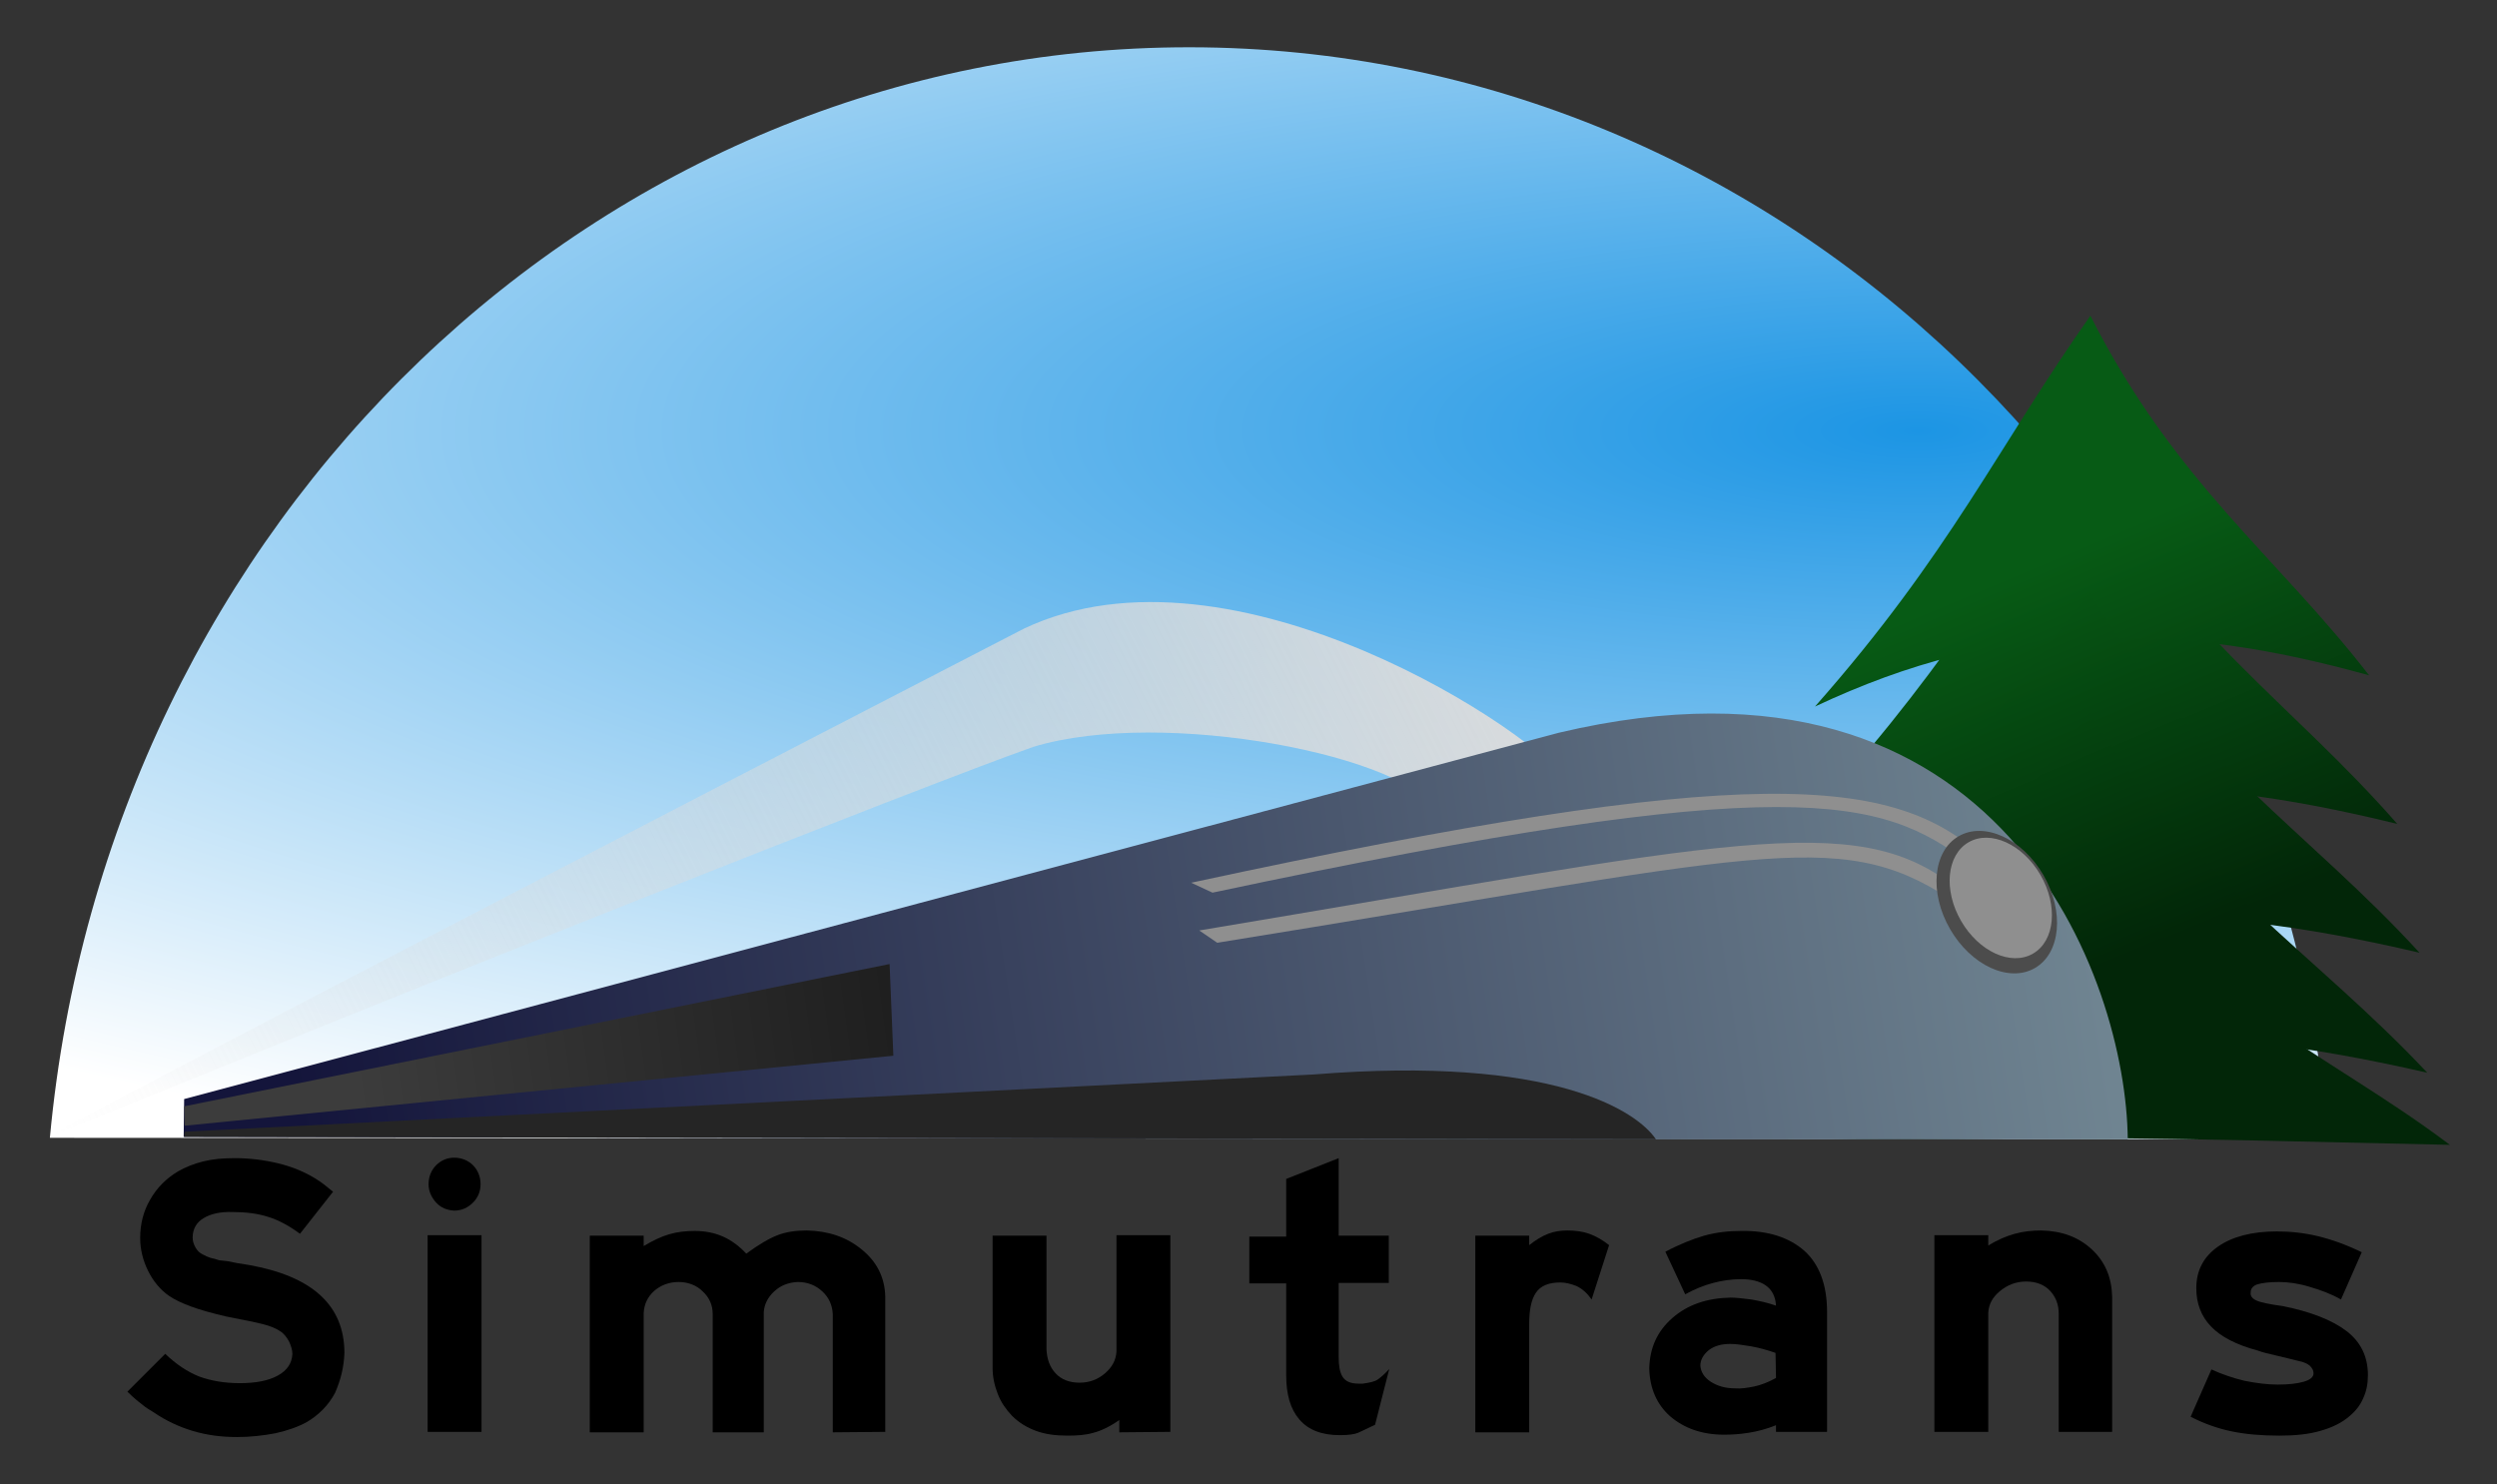 <?xml version="1.0" encoding="UTF-8" standalone="no"?>
<svg id="svg2" xmlns:rdf="http://www.w3.org/1999/02/22-rdf-syntax-ns#" xmlns="http://www.w3.org/2000/svg" enable-background="new 0 0 762 441" xml:space="preserve" viewBox="0 0 528.15 314" height="314" width="528.15" version="1.1" y="0px" x="0px" xmlns:cc="http://creativecommons.org/ns#" xmlns:dc="http://purl.org/dc/elements/1.1/"><rect x="0" y="0" width="528.15" height="314" fill="#333333" stroke="none"/><g id="layer1" transform="translate(-113.672 -133.24)"><g id="g3036" transform="translate(30.22 36.64)"><radialGradient id="path1307_1_" gradientUnits="userSpaceOnUse" cy="332.389" cx="563.616" gradientTransform="matrix(0 -.722 -2.555 -.001 1338.304 595.065)" r="242.143"><stop id="stop6" stop-color="#1C95E4" offset="0"/><stop id="stop8" stop-color="#fff" offset="1"/></radialGradient><path id="path1307" fill="url(#path1307_1_)" d="m94 337.3c12.2-131 116.5-230.8 241.1-230.7s228.8 100 240.9 231"/><g id="g2331" transform="matrix(.784 0 0 .93 537.042 109.541)"><linearGradient id="path2315_1_" y2="154.969" gradientUnits="userSpaceOnUse" x2="-823.976" gradientTransform="matrix(.674 0 0 -.794 544.105 330.133)" y1="270.174" x1="-858.722"><stop id="stop13" stop-color="#075B15" offset="0"/><stop id="stop15" stop-color="#022608" offset="1"/></linearGradient><path id="path2315" fill="url(#path2315_1_)" d="m-16.7 91.7c25.8 37.9 56.6 54.5 84.9 81.8-30-6.2-56.4-9.4-86.9-8.1-26.3 0-53 5.1-81.8 15.2 41.1-34.7 55.9-59.3 83.8-88.9z"/><linearGradient id="rect2304_1_" y2="159.215" gradientUnits="userSpaceOnUse" x2="-807.272" gradientTransform="matrix(.674 0 0 -.794 544.105 330.133)" y1="274.42" x1="-842.019"><stop id="stop19" stop-color="#075B15" offset="0"/><stop id="stop21" stop-color="#022608" offset="1"/></linearGradient><path id="rect2304" fill="url(#rect2304_1_)" d="m-14.6 57.9c22.8 37.9 50.1 54.5 75.2 81.8-26.6-6.2-50-9.4-77-8.1-23.3 0-47 5.1-72.5 15.2 36.4-34.7 49.5-59.3 74.3-88.9z"/><linearGradient id="path2319_1_" y2="152.592" gradientUnits="userSpaceOnUse" x2="-833.327" gradientTransform="matrix(.674 0 0 -.794 544.105 330.133)" y1="267.797" x1="-868.073"><stop id="stop25" stop-color="#075B15" offset="0"/><stop id="stop27" stop-color="#022608" offset="1"/></linearGradient><path id="path2319" fill="url(#path2319_1_)" d="m-14.7 121c27 37.9 59.3 54.5 88.9 81.8-31.4-6.2-59.1-9.4-91-8.1-27.5 0-55.6 5.1-85.7 15.2 43-34.7 58.5-59.3 87.8-88.9z"/><linearGradient id="path2323_1_" y2="149.729" gradientUnits="userSpaceOnUse" x2="-844.591" gradientTransform="matrix(.674 0 0 -.794 544.105 330.133)" y1="264.934" x1="-879.337"><stop id="stop31" stop-color="#075B15" offset="0"/><stop id="stop33" stop-color="#022608" offset="1"/></linearGradient><path id="path2323" fill="url(#path2323_1_)" d="m-14.7 148.3c27.6 37.9 60.6 54.5 91 81.8-32.1-6.2-60.5-9.4-93.1-8.1-28.2 0-56.8 5.1-87.7 15.2 44-34.7 59.9-59.3 89.8-88.9z"/><linearGradient id="path2327_1_" y2="147.559" gradientUnits="userSpaceOnUse" x2="-853.129" gradientTransform="matrix(.674 0 0 -.794 544.105 330.133)" y1="262.764" x1="-887.876"><stop id="stop37" stop-color="#075B15" offset="0"/><stop id="stop39" stop-color="#022608" offset="1"/></linearGradient><path id="path2327" fill="url(#path2327_1_)" d="m-16.2 176.6c29.9 37.9 65.1 48.6 98.6 69.9-42.5-0.8-64.9-1.3-97.7-1.6-30.5 0-66.1 1.2-100.9-1.1 47.7-34.8 67.5-37.6 100-67.2z"/></g><linearGradient id="rect2293_1_" y2="103.727" gradientUnits="userSpaceOnUse" x2="75.634" gradientTransform="matrix(1,0,0,-1,33.507,475.025)" y1="253.734" x1="373.102"><stop id="stop43" stop-color="#DCDCDC" offset="0"/><stop id="stop45" stop-color="#DCDCDC" stop-opacity="0" offset="1"/></linearGradient><path id="rect2293" fill="url(#rect2293_1_)" d="m300 229.6c44.2-21 109.6 22.7 115.2 32.8l-27.8 6.1c-5.4-11.8-57.7-22.3-85.4-13.9-23.2 8.2-132.8 51.6-208.1 82.6-11.6 4.8 206.1-107.6 206.1-107.6z"/><linearGradient id="rect2190_1_" y2="130.638" gradientUnits="userSpaceOnUse" x2="114.605" gradientTransform="matrix(1,0,0,-1,33.507,475.025)" y1="188.496" x1="491.033"><stop id="stop49" stop-color="#6F8491" offset="0"/><stop id="stop51" stop-color="#14153B" offset="1"/></linearGradient><path id="rect2190" fill="url(#rect2190_1_)" d="m413.2 251.6c93.9-22.2 120 52.5 120.3 86h-120l-291.2-0.5 0.1-8 290.8-77.5z"/><g id="g2256" transform="translate(-63.387,48.235)"><path id="path2276" fill="#8f8f8f" d="m400.5 245.2c112.4-18.8 138.6-25.7 159.6-9.4l-1 2.6c-23.7-15.3-40-9.1-154.8 9.4l-3.8-2.6z"/><path id="rect2265" fill="#8f8f8f" d="m398.8 235.1c118.7-25.6 148.7-22.8 167.7-5.2l-3.3 1c-18.4-13.8-37-19.8-159.9 6.3l-4.5-2.1z"/><ellipse id="path2248" rx="16.1" ry="11.4" transform="matrix(-.501 -.866 .866 -.501 646.997 852.212)" cy="239.5" cx="569.3" fill="#4c4c4c"/><ellipse id="path2236" rx="13.6" ry="9.7" transform="matrix(-.501 -.866 .866 -.501 649.074 851.653)" cy="238.6" cx="570.2" fill="#8f8f8f"/><linearGradient id="rect2262_1_" y2="100.323" gradientUnits="userSpaceOnUse" x2="188.1" gradientTransform="matrix(1,0,0,-1,33.507,378.555)" y1="118.758" x1="317.652"><stop id="stop60" stop-color="#1B1B1B" offset="0"/><stop id="stop62" stop-color="#3C3C3C" offset="1"/></linearGradient><path id="rect2262" fill="url(#rect2262_1_)" d="m185.8 282.4 149.2-30.1 0.8 19.4-149.9 14.8l-0.1-4.1z"/></g><path id="rect2286" fill="#252525" d="m122.5 336 238.8-12.1c50.9-4.1 68.4 7.8 72.4 13.7l-311.3-0.5 0.1-1.1z"/></g><g id="text3032" transform="translate(30.22 36.64)"><path id="path3055" d="m156.3 382.8c0-5-1.7-9.1-5.1-12.2s-8.4-5.2-15.1-6.4l-2.5-0.4-2-0.4-1.8-0.2c-0.6-0.2-1.2-0.4-1.8-0.5-0.6-0.2-1.1-0.4-1.6-0.7-0.7-0.3-1.2-0.8-1.6-1.5s-0.6-1.4-0.6-2.1c0-1.8 0.8-3.2 2.3-4.1s3.5-1.4 6.2-1.3c2.7 0 5.2 0.3 7.4 1 2.3 0.7 4.5 1.9 6.8 3.6l7-8.9c-0.9-0.7-1.5-1.2-2-1.6s-1-0.7-1.6-1.1c-2.4-1.5-5.1-2.6-8-3.3s-6-1.1-9.2-1.1c-2.5 0-4.7 0.2-6.7 0.7s-3.7 1.2-5.3 2.1c-2.5 1.5-4.5 3.5-5.9 6-1.4 2.4-2.1 5.1-2.1 8.1 0 2.4 0.6 4.8 1.7 7s2.6 4 4.5 5.3c1.2 0.8 2.7 1.5 4.6 2.2s4.4 1.4 7.4 2.1c3.6 0.7 6.1 1.2 7.7 1.6s2.8 0.9 3.7 1.5c0.8 0.5 1.4 1.3 1.9 2.2 0.4 0.9 0.7 1.8 0.7 2.6-0.1 2-1.1 3.5-3.1 4.6s-4.7 1.6-8 1.6-6.1-0.5-8.6-1.4c-2.5-1-4.9-2.6-7.2-4.8l-8 8c1.2 1.2 2.3 2.1 3.1 2.7 0.8 0.7 1.7 1.2 2.5 1.7 2.5 1.7 5.2 3 8.2 3.9s6.1 1.3 9.4 1.3c2.7 0 5.5-0.3 8.1-0.8 2.7-0.6 4.9-1.4 6.7-2.4 2.5-1.5 4.5-3.5 5.9-6.1 1.2-2.7 1.9-5.5 2-8.5z"/><path id="path3057" d="m185.1 347.1c0-1.6-0.6-3-1.6-4s-2.4-1.6-4-1.6c-1.5 0-2.8 0.6-3.8 1.6s-1.6 2.4-1.6 4c0 1.5 0.6 2.8 1.6 3.9s2.3 1.6 3.8 1.7c1.6 0 2.9-0.6 4-1.7 1-1 1.6-2.3 1.6-3.9zm0.2 52.4v-41.6h-11.4v41.6h11.4z"/><path id="path3059" d="m270.7 399.5v-28.6c-0.1-4.1-1.8-7.4-5-10s-7-3.9-11.6-4c-2.3 0-4.4 0.3-6.2 1s-4 2-6.6 3.9c-1.5-1.6-3.1-2.8-4.9-3.6s-3.8-1.2-6-1.2c-1.9 0-3.7 0.2-5.4 0.7s-3.4 1.3-5.4 2.5v-2.2h-11.4v41.6h11.4v-25.2c0.1-1.9 0.8-3.4 2.2-4.7 1.4-1.2 3.1-1.9 5.2-1.9 2 0 3.8 0.7 5.1 2 1.4 1.3 2.1 2.9 2.1 4.8v25h10.8v-25.4c0.1-1.6 0.8-3.1 2.2-4.4s3-1.9 5-2c2.1 0 3.8 0.7 5.2 2s2.1 2.9 2.2 4.8v25l11.1-0.1z"/><path id="path3061" d="m331 399.5v-41.6h-11.4v24.6c-0.1 1.8-0.9 3.3-2.4 4.6s-3.3 2-5.4 2c-2.2 0-3.9-0.7-5.1-2s-1.8-3-1.9-5v-24.1h-11.4v28c0 1.9 0.4 3.7 1.1 5.5s1.7 3.2 3 4.6c1.5 1.5 3.2 2.5 5.1 3.2s4.1 1 6.6 1c2 0 3.8-0.1 5.5-0.6 1.6-0.4 3.5-1.3 5.5-2.7v2.6l10.8-0.1z"/><path id="path3063" d="m377.2 368v-10h-10.6v-16.4l-11.1 4.4v12.2h-7.8v9.9h7.8v19.4c0 4.1 0.9 7.2 2.8 9.4s4.7 3.3 8.6 3.3c1.8 0 3.1-0.2 3.8-0.5s1.9-0.9 3.6-1.7l3-11.8c-0.9 1-1.7 1.7-2.4 2.2s-1.8 0.7-3.2 0.9h-0.5-0.4c-1.7 0-2.8-0.5-3.4-1.5s-0.8-2.4-0.8-4.2v-15.6h10.6z"/><path id="path3065" d="m423.8 360c-1.4-1.1-2.8-1.9-4.2-2.4s-3-0.7-4.6-0.7c-1.5 0-2.8 0.2-4.1 0.7s-2.6 1.3-4 2.4v-2h-11.4v41.6h11.4v-22.9c0-2.9 0.4-5.1 1.4-6.6s2.7-2.2 5.2-2.2c1.1 0 2.3 0.3 3.5 0.8 1.2 0.6 2.2 1.5 3.1 2.8l3.7-11.5z"/><path id="path3067" d="m469.9 399.5v-25.4c0-5.8-1.7-10.1-4.8-12.9-3.2-2.8-7.6-4.3-13.4-4.2-2.7 0-5.3 0.3-7.8 1-2.4 0.7-5.2 1.8-8.2 3.4l4.2 9c2-1.1 4-1.9 5.9-2.4s3.9-0.8 5.9-0.8c2.1 0 3.9 0.4 5.2 1.3s2.1 2.3 2.2 4.3c-1.7-0.6-3.5-1-5.2-1.3-1.7-0.2-3.2-0.4-4.4-0.4-5 0.1-9.1 1.5-12.3 4.3s-4.8 6.3-4.9 10.7c0.1 4.2 1.6 7.6 4.4 10.1 2.9 2.5 6.7 3.9 11.4 3.9 1.6 0 3.3-0.1 5.2-0.4s3.8-0.8 5.8-1.6v1.4h10.8zm-10.8-11.4c-1.6 0.9-3.2 1.5-4.6 1.8-1.5 0.3-2.8 0.5-4 0.4-2.1 0-3.8-0.5-5.2-1.4s-2.1-2.1-2.2-3.4c0-1.3 0.7-2.4 1.8-3.3 1.2-0.9 2.7-1.3 4.5-1.3 1.2 0 2.6 0.2 4.4 0.5 1.7 0.3 3.5 0.8 5.2 1.4l0.1 5.3z"/><path id="path3069" d="m530.2 399.5v-28.6c-0.1-4.1-1.5-7.4-4.3-10s-6.3-3.9-10.7-4c-1.9 0-3.8 0.2-5.6 0.7s-3.7 1.3-5.6 2.5v-2.2h-11.4v41.6h11.4v-25.2c0.1-1.8 0.9-3.3 2.5-4.6s3.4-2 5.5-2c2.2 0 3.9 0.7 5.1 2s1.8 2.9 1.8 4.8v25h11.3z"/><path id="path3071" d="m584.3 387.5c0-3.9-1.5-7-4.5-9.3s-7.5-4.1-13.5-5.3c-2.9-0.4-4.8-0.8-5.6-1.2-0.9-0.4-1.3-1-1.2-1.7 0-0.8 0.5-1.4 1.4-1.7 1-0.3 2.5-0.5 4.6-0.5 1.9 0 4.1 0.3 6.4 1 2.4 0.7 4.6 1.5 6.7 2.7l4.4-10c-3.3-1.6-6.4-2.7-9.3-3.4s-5.8-1-8.7-1c-5.2 0-9.4 1.1-12.4 3.2s-4.6 5-4.6 8.8c0 3.2 1 5.9 3.1 8.1s5.4 3.9 9.9 5.1c1 0.4 2.4 0.7 4.1 1.1 1.8 0.4 3.2 0.8 4.5 1.1 1.1 0.2 1.9 0.6 2.4 1 0.5 0.5 0.8 1 0.8 1.6 0 0.8-0.7 1.4-2.1 1.8s-3.2 0.6-5.5 0.6c-2.1 0-4.5-0.3-7-0.8-2.5-0.6-4.8-1.4-7-2.4l-4.4 10c2.9 1.5 5.8 2.5 8.7 3.1s6.2 0.9 10.1 0.9c3.3 0 6.2-0.3 8.6-1 2.5-0.7 4.6-1.7 6.3-3.2 1.3-1.1 2.2-2.3 2.8-3.7 0.7-1.5 1-3.1 1-4.9z"/></g></g></svg>
